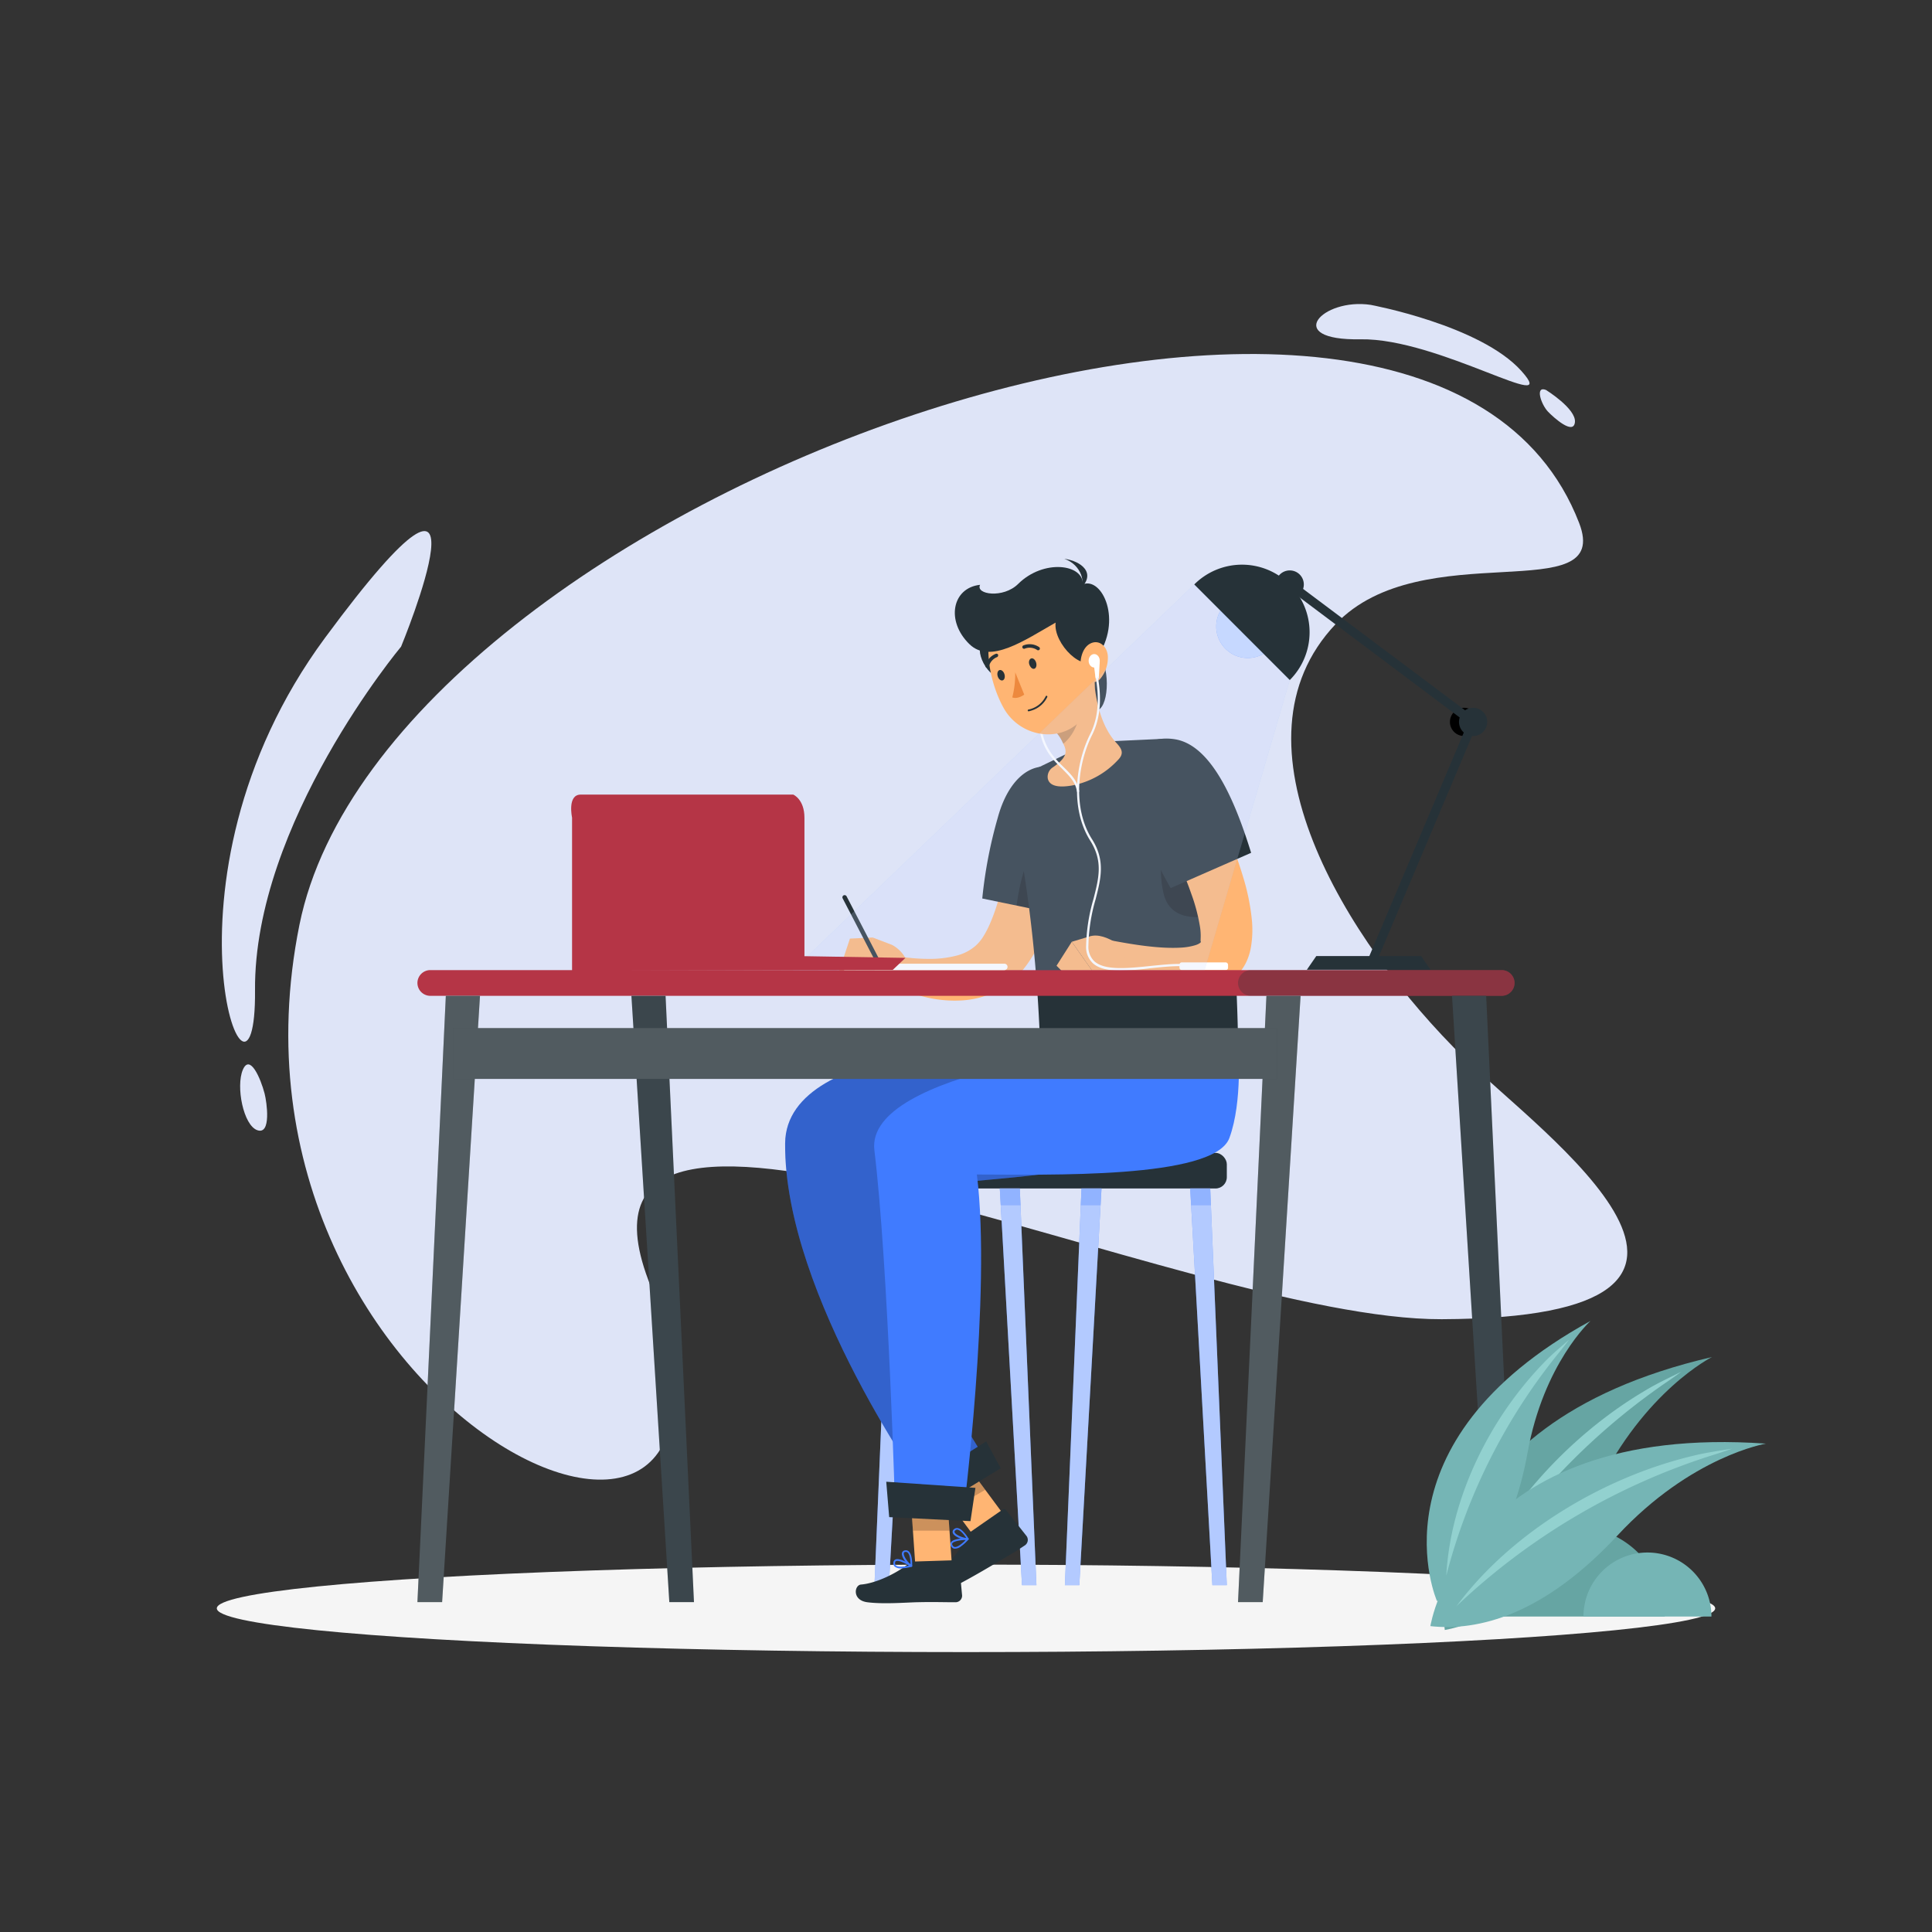 <svg xmlns="http://www.w3.org/2000/svg" viewBox="0 0 500 500"><rect x="0" y="0" width="500" height="500" fill="#333333" stroke="none"/><defs><style>.cls-1{fill:#dee4f7;}.cls-2{fill:#f5f5f5;}.cls-13,.cls-3{fill:#263238;}.cls-4{fill:#407bff;}.cls-10,.cls-14,.cls-15,.cls-16,.cls-5{fill:#fff;}.cls-5{opacity:0.6;}.cls-13,.cls-6,.cls-9{opacity:0.3;}.cls-7{fill:#ffb573;}.cls-15,.cls-17,.cls-8{opacity:0.2;}.cls-11{fill:#ed893e;}.cls-12{fill:#b53546;}.cls-14{opacity:0.1;}.cls-16{opacity:0.7;}.cls-18{fill:#66a5a3;}.cls-19{fill:#75b5b5;}.cls-20{fill:#92d1cf;}</style></defs><g id="Background_Simple" data-name="Background Simple"><path class="cls-1" d="M354.74,78.9s28.38,5.26,39,17.11-21.38-8.56-41.66-8.2S342.2,77,354.74,78.9Z"></path><path class="cls-1" d="M103.8,167.35S65.64,213,66,256.31s-28.71-27.83,18.13-91.26S103.8,167.35,103.8,167.35Z"></path><path class="cls-1" d="M408.67,135.32c8.74,22.61-40.65,2.65-63,26.19-28.95,30.5,2.16,81.8,33.38,112.4,19.78,19.38,87.12,67.15-5.94,67.5-66.77.25-232.15-81.81-205.36-10.22,39.74,106.19-116,35.7-90.25-91.87C99.92,128.53,369,32.76,408.67,135.32Z"></path><path class="cls-1" d="M62.84,276.87c-1.82,4.28.13,14.38,3.77,15.63s2.45-7.22,1.87-9.48C67.45,279.06,64.66,272.6,62.84,276.87Z"></path><path class="cls-1" d="M400.1,100.92s7.84,4.86,7.49,8.33-5.5-1.18-7-2.74C398.76,104.53,397.24,99.78,400.1,100.92Z"></path></g><g id="Shadow"><ellipse id="_Path_" data-name="&lt;Path&gt;" class="cls-2" cx="250" cy="416.24" rx="193.89" ry="11.32"></ellipse></g><g id="Character"><rect class="cls-3" x="226.31" y="298.36" width="91.19" height="9.22" rx="2.93"></rect><polygon class="cls-4" points="313.76 410.24 317.5 410.24 313.2 307.58 308.02 307.58 313.76 410.24"></polygon><polygon class="cls-5" points="313.76 410.24 317.5 410.24 313.2 307.58 308.02 307.58 313.76 410.24"></polygon><polygon class="cls-4" points="279.33 410.24 275.59 410.24 279.89 307.58 285.07 307.58 279.33 410.24"></polygon><polygon class="cls-5" points="279.33 410.24 275.59 410.24 279.89 307.58 285.07 307.58 279.33 410.24"></polygon><polygon class="cls-4" points="264.49 410.24 268.23 410.24 263.92 307.58 258.75 307.58 264.49 410.24"></polygon><polygon class="cls-5" points="264.49 410.24 268.23 410.24 263.92 307.58 258.75 307.58 264.49 410.24"></polygon><polygon class="cls-4" points="230.05 410.24 226.31 410.24 230.62 307.58 235.79 307.58 230.05 410.24"></polygon><polygon class="cls-5" points="230.05 410.24 226.31 410.24 230.62 307.58 235.79 307.58 230.05 410.24"></polygon><g class="cls-6"><polygon class="cls-4" points="313.2 307.57 308.02 307.57 308.26 311.94 313.38 311.94 313.2 307.57"></polygon><polygon class="cls-4" points="279.71 311.94 284.82 311.94 285.07 307.57 279.89 307.57 279.71 311.94"></polygon><polygon class="cls-4" points="258.75 307.57 258.99 311.94 264.11 311.94 263.92 307.57 258.75 307.57"></polygon><polygon class="cls-4" points="230.43 311.94 235.56 311.94 235.8 307.57 230.62 307.57 230.43 311.94"></polygon></g><polygon class="cls-7" points="262.08 395.15 253.62 399.65 240.28 381.64 248.75 377.14 262.08 395.15"></polygon><path class="cls-3" d="M250.56,396.87l8.84-6.14a.68.68,0,0,1,1,.13l5.29,6.69a1.71,1.71,0,0,1-.41,2.36c-3.11,2.08-4.51,2.81-8.58,5.23-2.51,1.48-8.51,5-12.2,6.61s-5.17-2.09-3.75-3.1c3.37-2.38,7.83-7.06,8.84-10.35A2.67,2.67,0,0,1,250.56,396.87Z"></path><polygon class="cls-8" points="248.76 377.15 240.28 381.64 246.71 390.32 254.99 385.56 248.76 377.15"></polygon><path class="cls-4" d="M269.19,270.47s-65.74-2.05-66,25.42c-.32,39.48,37.15,91.33,37.15,91.33L255,377.47s-25.68-37.69-25.9-68.51c19.37-5.47,65-2,70.91-18.1,4.84-13.14,2.31-20.39,2.31-20.39Z"></path><path class="cls-8" d="M269.19,270.47s-65.74-2.05-66,25.42c-.32,39.48,37.15,91.33,37.15,91.33L255,377.47s-25.68-37.69-25.9-68.51c19.37-5.47,65-2,70.91-18.1,4.84-13.14,2.31-20.39,2.31-20.39Z"></path><polygon class="cls-3" points="258.98 379.98 241.54 390.66 236.07 385.11 255.23 373.04 258.98 379.98"></polygon><path class="cls-4" d="M248.73,400.18a11.2,11.2,0,0,0,1.9-1.74.22.22,0,0,0-.17-.37c-.37,0-3.65,0-4.35,1.07a.85.85,0,0,0-.07.82,1.23,1.23,0,0,0,.92.83A2.62,2.62,0,0,0,248.73,400.18Zm1.21-1.65c-1.21,1.26-2.28,1.93-2.9,1.82a.77.77,0,0,1-.58-.56.38.38,0,0,1,0-.4C246.86,398.83,248.63,398.58,249.94,398.53Z"></path><path class="cls-4" d="M250.59,398.48a.27.27,0,0,0,.07-.08.22.22,0,0,0,0-.22c-.06-.1-1.46-2.48-2.78-2.7a1.14,1.14,0,0,0-1,.29.85.85,0,0,0-.28,1c.42,1,2.73,1.81,3.84,1.74ZM247.3,396a.66.66,0,0,1,.51-.12c.79.13,1.75,1.38,2.25,2.14-1.09-.1-2.73-.8-3-1.45-.05-.12-.08-.29.17-.51C247.25,396.08,247.27,396.05,247.3,396Z"></path><polygon class="cls-7" points="246.43 406.19 236.93 405.74 235.37 383.31 244.87 383.76 246.43 406.19"></polygon><path class="cls-3" d="M236.71,404.12l10.75-.34a.69.69,0,0,1,.74.63l.79,8.49a1.7,1.7,0,0,1-1.63,1.76c-3.74,0-5.54-.11-10.27,0-2.91.09-8.63.52-12.62,0s-3.38-4.43-1.65-4.58c4.11-.33,9.62-3.17,12.26-5.38A2.69,2.69,0,0,1,236.71,404.12Z"></path><path class="cls-4" d="M233.37,405.89a11.71,11.71,0,0,0,2.54-.42.22.22,0,0,0,.06-.4c-.31-.2-3.08-2-4.23-1.48a.85.85,0,0,0-.5.65,1.23,1.23,0,0,0,.31,1.2A2.56,2.56,0,0,0,233.37,405.89Zm1.91-.72c-1.7.39-3,.38-3.42-.05a.82.82,0,0,1-.19-.79.4.4,0,0,1,.24-.32C232.53,403.74,234.15,404.49,235.28,405.17Z"></path><path class="cls-4" d="M235.86,405.48a.19.19,0,0,0,.1,0,.21.21,0,0,0,.11-.18c0-.12.14-2.88-.86-3.78a1.1,1.1,0,0,0-1-.28.85.85,0,0,0-.79.7c-.19,1,1.3,3,2.27,3.54A.27.27,0,0,0,235.86,405.48Zm-1.43-3.84a.63.63,0,0,1,.48.18c.6.54.72,2.11.73,3-.86-.68-1.86-2.16-1.73-2.85,0-.13.09-.29.41-.34Z"></path><polygon class="cls-8" points="244.88 383.76 235.37 383.31 236.26 396.14 245.74 396.13 244.88 383.76"></polygon><path class="cls-4" d="M292.57,270.47s-68.78,6.5-66.28,27.21c3.62,29.86,5.4,94.22,5.4,94.22l17.53.69s7.43-58,3.59-88.63c17.8,0,61.38,1.28,65.35-9.44,3.51-9.48,2.26-24,2.26-24Z"></path><polygon class="cls-3" points="251.16 393.67 230.12 392.63 229.36 383.47 252.44 385.06 251.16 393.67"></polygon><path class="cls-7" d="M277.31,209.81c-.13,1.68-.26,3.14-.45,4.68s-.39,3-.63,4.56c-.47,3-1.07,6-1.77,9.07a71.77,71.77,0,0,1-6.59,18.22,32.69,32.69,0,0,1-3.09,4.59,20.83,20.83,0,0,1-4.54,4.22,22.69,22.69,0,0,1-11.07,3.74,32,32,0,0,1-10.29-1,40.2,40.2,0,0,1-4.66-1.5c-.76-.29-1.5-.61-2.23-1s-1.41-.71-2.25-1.16l2.63-6.69,1.91.24,2,.2c1.34.11,2.66.18,4,.18a27.67,27.67,0,0,0,7.21-.83,11.85,11.85,0,0,0,5.09-2.65,11.54,11.54,0,0,0,1.66-1.94,23.8,23.8,0,0,0,1.58-2.84,45.89,45.89,0,0,0,2.59-7.11c.76-2.53,1.37-5.18,1.92-7.88s1-5.43,1.45-8.18l.59-4.14c.18-1.36.38-2.82.51-4Z"></path><path class="cls-3" d="M277.37,201.66c-7-6.79-15.7-2.78-19.16,10a118,118,0,0,0-4,20.87l22.27,4.6C280.53,224.94,284.57,208.62,277.37,201.66Z"></path><path class="cls-9" d="M270.2,215.56c1.59-1.43,6.11,5,8.87,12.93-.78,3-1.67,5.89-2.58,8.6l-13.4-2.77C264.16,226.4,266.63,218.78,270.2,215.56Z"></path><path class="cls-7" d="M230.86,244.54l-5-1.91-.22,10.61s8.4,3.63,10.11-.54l-.6-2.65A8.59,8.59,0,0,0,230.86,244.54Z"></path><polygon class="cls-7" points="219.96 242.91 217.01 251.81 225.68 253.24 225.9 242.63 219.96 242.91"></polygon><path class="cls-3" d="M227.52,250a.56.56,0,0,1-.51-.31l-8.93-17.19a.58.58,0,0,1,.24-.78.59.59,0,0,1,.78.25L228,249.13a.58.58,0,0,1-.24.78A.66.66,0,0,1,227.52,250Z"></path><path class="cls-3" d="M276.54,194.85l10.68-3,13.72-.64a9.51,9.51,0,0,1,9.5,6.56c2.61,8,5,19.52,6.77,29.49,2,11.19,3,28,3.21,43.26H269.19c-1.17-31.85-5.22-50.68-7-61.1a9.48,9.48,0,0,1,5.28-10.19Z"></path><path class="cls-9" d="M317.21,227.22c-1.38-7.85-3.16-16.69-5.14-24-9.13-1.54-13.55,18.48-10.84,28.41s17.16,3.91,17.16,3.91C318.05,232.55,317.65,229.74,317.21,227.22Z"></path><path class="cls-3" d="M285.4,171c2.2,5.4.88,15.3-3.46,12.5S284.06,167.72,285.4,171Z"></path><path class="cls-7" d="M283,174.46l-4.15,6.34-5.64,8.63a8.62,8.62,0,0,1,1.74,2.55c1,2.08,1.89,3.63-2.48,6.61a2.91,2.91,0,0,0-1.31,2.86c.26,1.35,1.6,2.66,6.31,1.83a21.65,21.65,0,0,0,11.82-6.56c1.57-1.57,1.21-2.75-.3-4.38C284.67,187.74,283.39,180.39,283,174.46Z"></path><path class="cls-8" d="M274.56,187.3l3.46-6.15q.11.24.24.51A15.71,15.71,0,0,1,279,184c.63,2.73-1.49,6.63-3.82,8.49l-.27-.53a10.8,10.8,0,0,0-1.6-2.45.53.53,0,0,0-.14-.1Z"></path><path class="cls-3" d="M253.79,167c-1.29,2.91,3.28,11.15,8.51,7.82S256.07,161.85,253.79,167Z"></path><path class="cls-10" d="M279,205.05a.29.29,0,0,1-.29-.24c-.38-2.47-2-4-3.83-5.86-2.32-2.27-4.95-4.85-5.81-9.9a.28.28,0,0,1,.56-.1c.84,4.87,3.4,7.38,5.65,9.59,1.85,1.81,3.59,3.52,4,6.18a.28.28,0,0,1-.24.33Z"></path><path class="cls-7" d="M281.13,164.07c2,9.06,3.56,14.27.33,20-4.88,8.67-17.08,7.49-21.72-.85-4.18-7.5-6.67-21.06,1.1-26.91A12.87,12.87,0,0,1,281.13,164.07Z"></path><path class="cls-3" d="M283.82,170.29c-3.12,4.43-11.3-3.7-10.63-9.16-8.12,4.62-16.94,10.79-22.29,5.59-6.18-6-4.49-14.6,2.75-15.37-1.28,2.5,6,3.61,9.87-.25,6.55-6.48,16.9-5.13,16.71.12C285.22,149.24,290.67,160.56,283.82,170.29Z"></path><path class="cls-3" d="M279.27,152.69c1.93-1.44.65-6.57-3.83-8.07C279.7,145.17,284.11,148.34,279.27,152.69Z"></path><path class="cls-7" d="M286.71,169.89a8.48,8.48,0,0,1-1.9,5.71c-1.72,2.05-4.37.42-5-2.14-.55-2.29.16-5.84,2.42-6.94S286.59,167.31,286.71,169.89Z"></path><path class="cls-3" d="M268.13,171.42c.24.73.06,1.47-.42,1.64s-1-.28-1.29-1-.06-1.47.42-1.65S267.89,170.68,268.13,171.42Z"></path><path class="cls-3" d="M259.93,174.42c.25.74.06,1.48-.42,1.65s-1.05-.28-1.29-1-.05-1.47.42-1.64S259.69,173.69,259.93,174.42Z"></path><path class="cls-11" d="M262.74,174a24.9,24.9,0,0,1-.76,6.49c1.47.54,3.09-.73,3.09-.73Z"></path><path class="cls-3" d="M267.13,183.83a6.61,6.61,0,0,0,3.91-3.45.23.23,0,0,0-.12-.3.24.24,0,0,0-.3.13,6.34,6.34,0,0,1-4.45,3.42.23.23,0,1,0,.09.45A6.85,6.85,0,0,0,267.13,183.83Z"></path><path class="cls-3" d="M268.88,168.24a.41.41,0,0,0,.17-.15.46.46,0,0,0-.14-.63,4.34,4.34,0,0,0-4.07-.42.45.45,0,0,0-.22.61.46.46,0,0,0,.61.21,3.47,3.47,0,0,1,3.19.36A.43.43,0,0,0,268.88,168.24Z"></path><path class="cls-3" d="M258.31,169.68a.47.47,0,0,0,0-.23.46.46,0,0,0-.6-.24,4.32,4.32,0,0,0-2.66,3.11.45.45,0,1,0,.89.15,3.45,3.45,0,0,1,2.12-2.42A.46.46,0,0,0,258.31,169.68Z"></path><path class="cls-7" d="M308.67,198c1,1.62,1.8,3.08,2.63,4.64s1.63,3.08,2.41,4.64c1.58,3.11,3,6.31,4.38,9.57s2.59,6.62,3.63,10.12A57.11,57.11,0,0,1,324,238.25a27,27,0,0,1-.23,6.7,14.88,14.88,0,0,1-1.32,4.21,12.69,12.69,0,0,1-3.06,3.94,13.3,13.3,0,0,1-3.86,2.34,17.59,17.59,0,0,1-3.67,1,25,25,0,0,1-6.41.17,38.44,38.44,0,0,1-5.66-.91,54.18,54.18,0,0,1-5.26-1.48,66,66,0,0,1-9.86-4.18l2.53-6.73c6.22,1.18,12.9,2.27,18.51,1.93a15.68,15.68,0,0,0,3.62-.62c1-.3,1.51-.75,1.47-.89s-.06,0-.08-.1,0-.11,0-.62a14.72,14.72,0,0,0-.2-3.36,46,46,0,0,0-2.23-8.37c-1-2.9-2.21-5.83-3.52-8.73s-2.72-5.81-4.15-8.71q-1.08-2.18-2.23-4.31l-2.26-4.19Z"></path><path class="cls-3" d="M304,191.31c-9.66-1.47-14.41,6.82-9.86,19.2a117.34,117.34,0,0,0,8.82,19.33l20.83-9.13C320,208.46,313.88,192.82,304,191.31Z"></path><path class="cls-7" d="M281.84,242.39l-4.46,1.34,6.33,9s9.38-3.36,7.46-7.44l-2.36-1.34C286.79,242.78,284.23,241.57,281.84,242.39Z"></path><polygon class="cls-7" points="273.43 249.93 277.9 254.39 283.71 252.72 277.38 243.73 273.43 249.93"></polygon><ellipse class="cls-10" cx="283.18" cy="171.01" rx="1.44" ry="1.74"></ellipse><polygon class="cls-10" points="284.37 175.61 283.54 175.58 283.03 171.57 284.61 171.22 284.37 175.61"></polygon><path class="cls-10" d="M290.11,251.2c-3,0-5.66-.45-7.27-1.91a5.75,5.75,0,0,1-1.75-4.5A46.28,46.28,0,0,1,283,232.62c1.39-5.45,2.49-9.75-.85-15.06-5.32-8.43-3.73-20.22,0-27.61C285,184.3,284,178,283.64,175.68c-.05-.3-.09-.54-.11-.7a.28.28,0,0,1,.26-.31.29.29,0,0,1,.32.25c0,.15.05.38.09.67.38,2.41,1.37,8.8-1.57,14.62-3.65,7.25-5.21,18.8,0,27,3.47,5.51,2.29,10.14.92,15.5a45.9,45.9,0,0,0-1.87,12,5.18,5.18,0,0,0,1.55,4.08c2.7,2.43,8.66,1.81,14.42,1.21,2.58-.26,5.25-.54,7.6-.54a.29.29,0,1,1,0,.58c-2.32,0-5,.27-7.54.54A75.66,75.66,0,0,1,290.11,251.2Z"></path><rect class="cls-10" x="305.24" y="249.06" width="12.58" height="2" rx="0.6"></rect></g><g id="Desk"><path class="cls-12" d="M388.64,257.72H111.36a3.34,3.34,0,0,1-3.33-3.33h0a3.34,3.34,0,0,1,3.33-3.33H388.64a3.34,3.34,0,0,1,3.33,3.33h0A3.34,3.34,0,0,1,388.64,257.72Z"></path><path class="cls-13" d="M388.64,257.72H323.73a3.34,3.34,0,0,1-3.33-3.33h0a3.34,3.34,0,0,1,3.33-3.33h64.91a3.34,3.34,0,0,1,3.33,3.33h0A3.34,3.34,0,0,1,388.64,257.72Z"></path><polygon class="cls-3" points="385.58 414.62 391.97 414.62 384.62 257.72 375.78 257.72 385.58 414.62"></polygon><polygon class="cls-14" points="385.58 414.62 391.97 414.62 384.62 257.72 375.78 257.72 385.58 414.62"></polygon><polygon class="cls-3" points="326.79 414.62 320.4 414.62 327.75 257.72 336.59 257.72 326.79 414.62"></polygon><polygon class="cls-15" points="326.79 414.62 320.4 414.62 327.75 257.72 336.59 257.72 326.79 414.62"></polygon><polygon class="cls-3" points="173.22 414.62 179.6 414.62 172.25 257.72 163.41 257.72 173.22 414.62"></polygon><polygon class="cls-14" points="173.22 414.62 179.6 414.62 172.25 257.72 163.41 257.72 173.22 414.62"></polygon><polygon class="cls-3" points="114.42 414.62 108.03 414.62 115.38 257.72 124.22 257.72 114.42 414.62"></polygon><polygon class="cls-15" points="114.42 414.62 108.03 414.62 115.38 257.72 124.22 257.72 114.42 414.62"></polygon><rect class="cls-3" x="117.24" y="266.07" width="213.25" height="13.15"></rect><rect class="cls-15" x="117.24" y="266.07" width="213.25" height="13.15"></rect><path class="cls-10" d="M259.92,249.4H218.65a.84.84,0,0,0-.84.83h0a.84.84,0,0,0,.84.83h41.27a.83.83,0,0,0,.83-.83h0A.83.83,0,0,0,259.92,249.4Z"></path><polygon class="cls-3" points="340.66 247.42 367.78 247.42 370.23 250.97 338.21 250.97 340.66 247.42"></polygon><path d="M382.54,186.83a3.65,3.65,0,1,1-3.65-3.65A3.64,3.64,0,0,1,382.54,186.83Z"></path><path class="cls-3" d="M355.12,249.82a1.16,1.16,0,0,1-1.07-1.6l26.13-61.84a1.16,1.16,0,0,1,2.13.9l-26.13,61.83A1.16,1.16,0,0,1,355.12,249.82Z"></path><path class="cls-3" d="M381.24,188a1.19,1.19,0,0,1-.69-.23L333.1,152.18a1.15,1.15,0,0,1,1.38-1.84l47.46,35.57a1.16,1.16,0,0,1-.7,2.08Z"></path><path class="cls-3" d="M384.89,186.83a3.65,3.65,0,1,1-3.65-3.65A3.64,3.64,0,0,1,384.89,186.83Z"></path><circle class="cls-3" cx="333.79" cy="151.26" r="3.64"></circle><path class="cls-4" d="M328.69,167.9a8.16,8.16,0,1,1,0-11.54A8.17,8.17,0,0,1,328.69,167.9Z"></path><path class="cls-16" d="M328.69,167.9a8.16,8.16,0,1,1,0-11.54A8.17,8.17,0,0,1,328.69,167.9Z"></path><path class="cls-3" d="M333.79,151.26a17.47,17.47,0,0,0-24.72,0L333.79,176A17.48,17.48,0,0,0,333.79,151.26Z"></path><g class="cls-17"><polygon class="cls-4" points="309.06 151.26 205.24 251.06 311.75 251.06 333.79 175.99 309.06 151.26"></polygon><polygon class="cls-16" points="309.06 151.26 205.24 251.06 311.75 251.06 333.79 175.99 309.06 151.26"></polygon></g><path class="cls-12" d="M150.29,205.64h55s2.9,1.19,2.9,6v35.82l26.14.44L231.05,251l-83,.23V211.6S146.75,205.64,150.29,205.64Z"></path><path class="cls-18" d="M407.55,395.08a23.28,23.28,0,0,1,23.28,23.28H384.27A23.28,23.28,0,0,1,407.55,395.08Z"></path><path class="cls-19" d="M426.36,401.79a16.56,16.56,0,0,1,16.56,16.57H409.8A16.56,16.56,0,0,1,426.36,401.79Z"></path><path class="cls-18" d="M373.91,421.84S366.33,369,443.06,351.2c0,0-17.51,8.72-29.76,34S386.08,419.54,373.91,421.84Z"></path><path class="cls-20" d="M378.82,415c7.93-22.48,26.56-43.12,47-55.15,3-1.83,6.19-3.3,9.31-4.85q-2.11,1.56-4.26,3a171.08,171.08,0,0,0-52,57Z"></path><path class="cls-19" d="M371.89,414.36s-18-40.85,39.73-72.5c0,0-12.13,11-16.29,34.11S381.17,409.76,371.89,414.36Z"></path><path class="cls-20" d="M374.3,407.76c1.1-20.21,11.28-40.68,25.26-55.1,2-2.12,4.3-4,6.5-5.93-.89,1.17-1.78,2.33-2.7,3.46a151.77,151.77,0,0,0-29.06,57.57Z"></path><path class="cls-19" d="M370.18,420.84s8.27-52.75,86.84-47.23c0,0-19.3,3.2-38.43,23.78S382.5,422.22,370.18,420.84Z"></path><path class="cls-20" d="M376.88,415.76c14.18-19.16,38.05-33.43,61.08-38.95,3.38-.86,6.88-1.33,10.32-1.9q-2.47.87-5,1.66a171.23,171.23,0,0,0-66.43,39.19Z"></path></g></svg>
